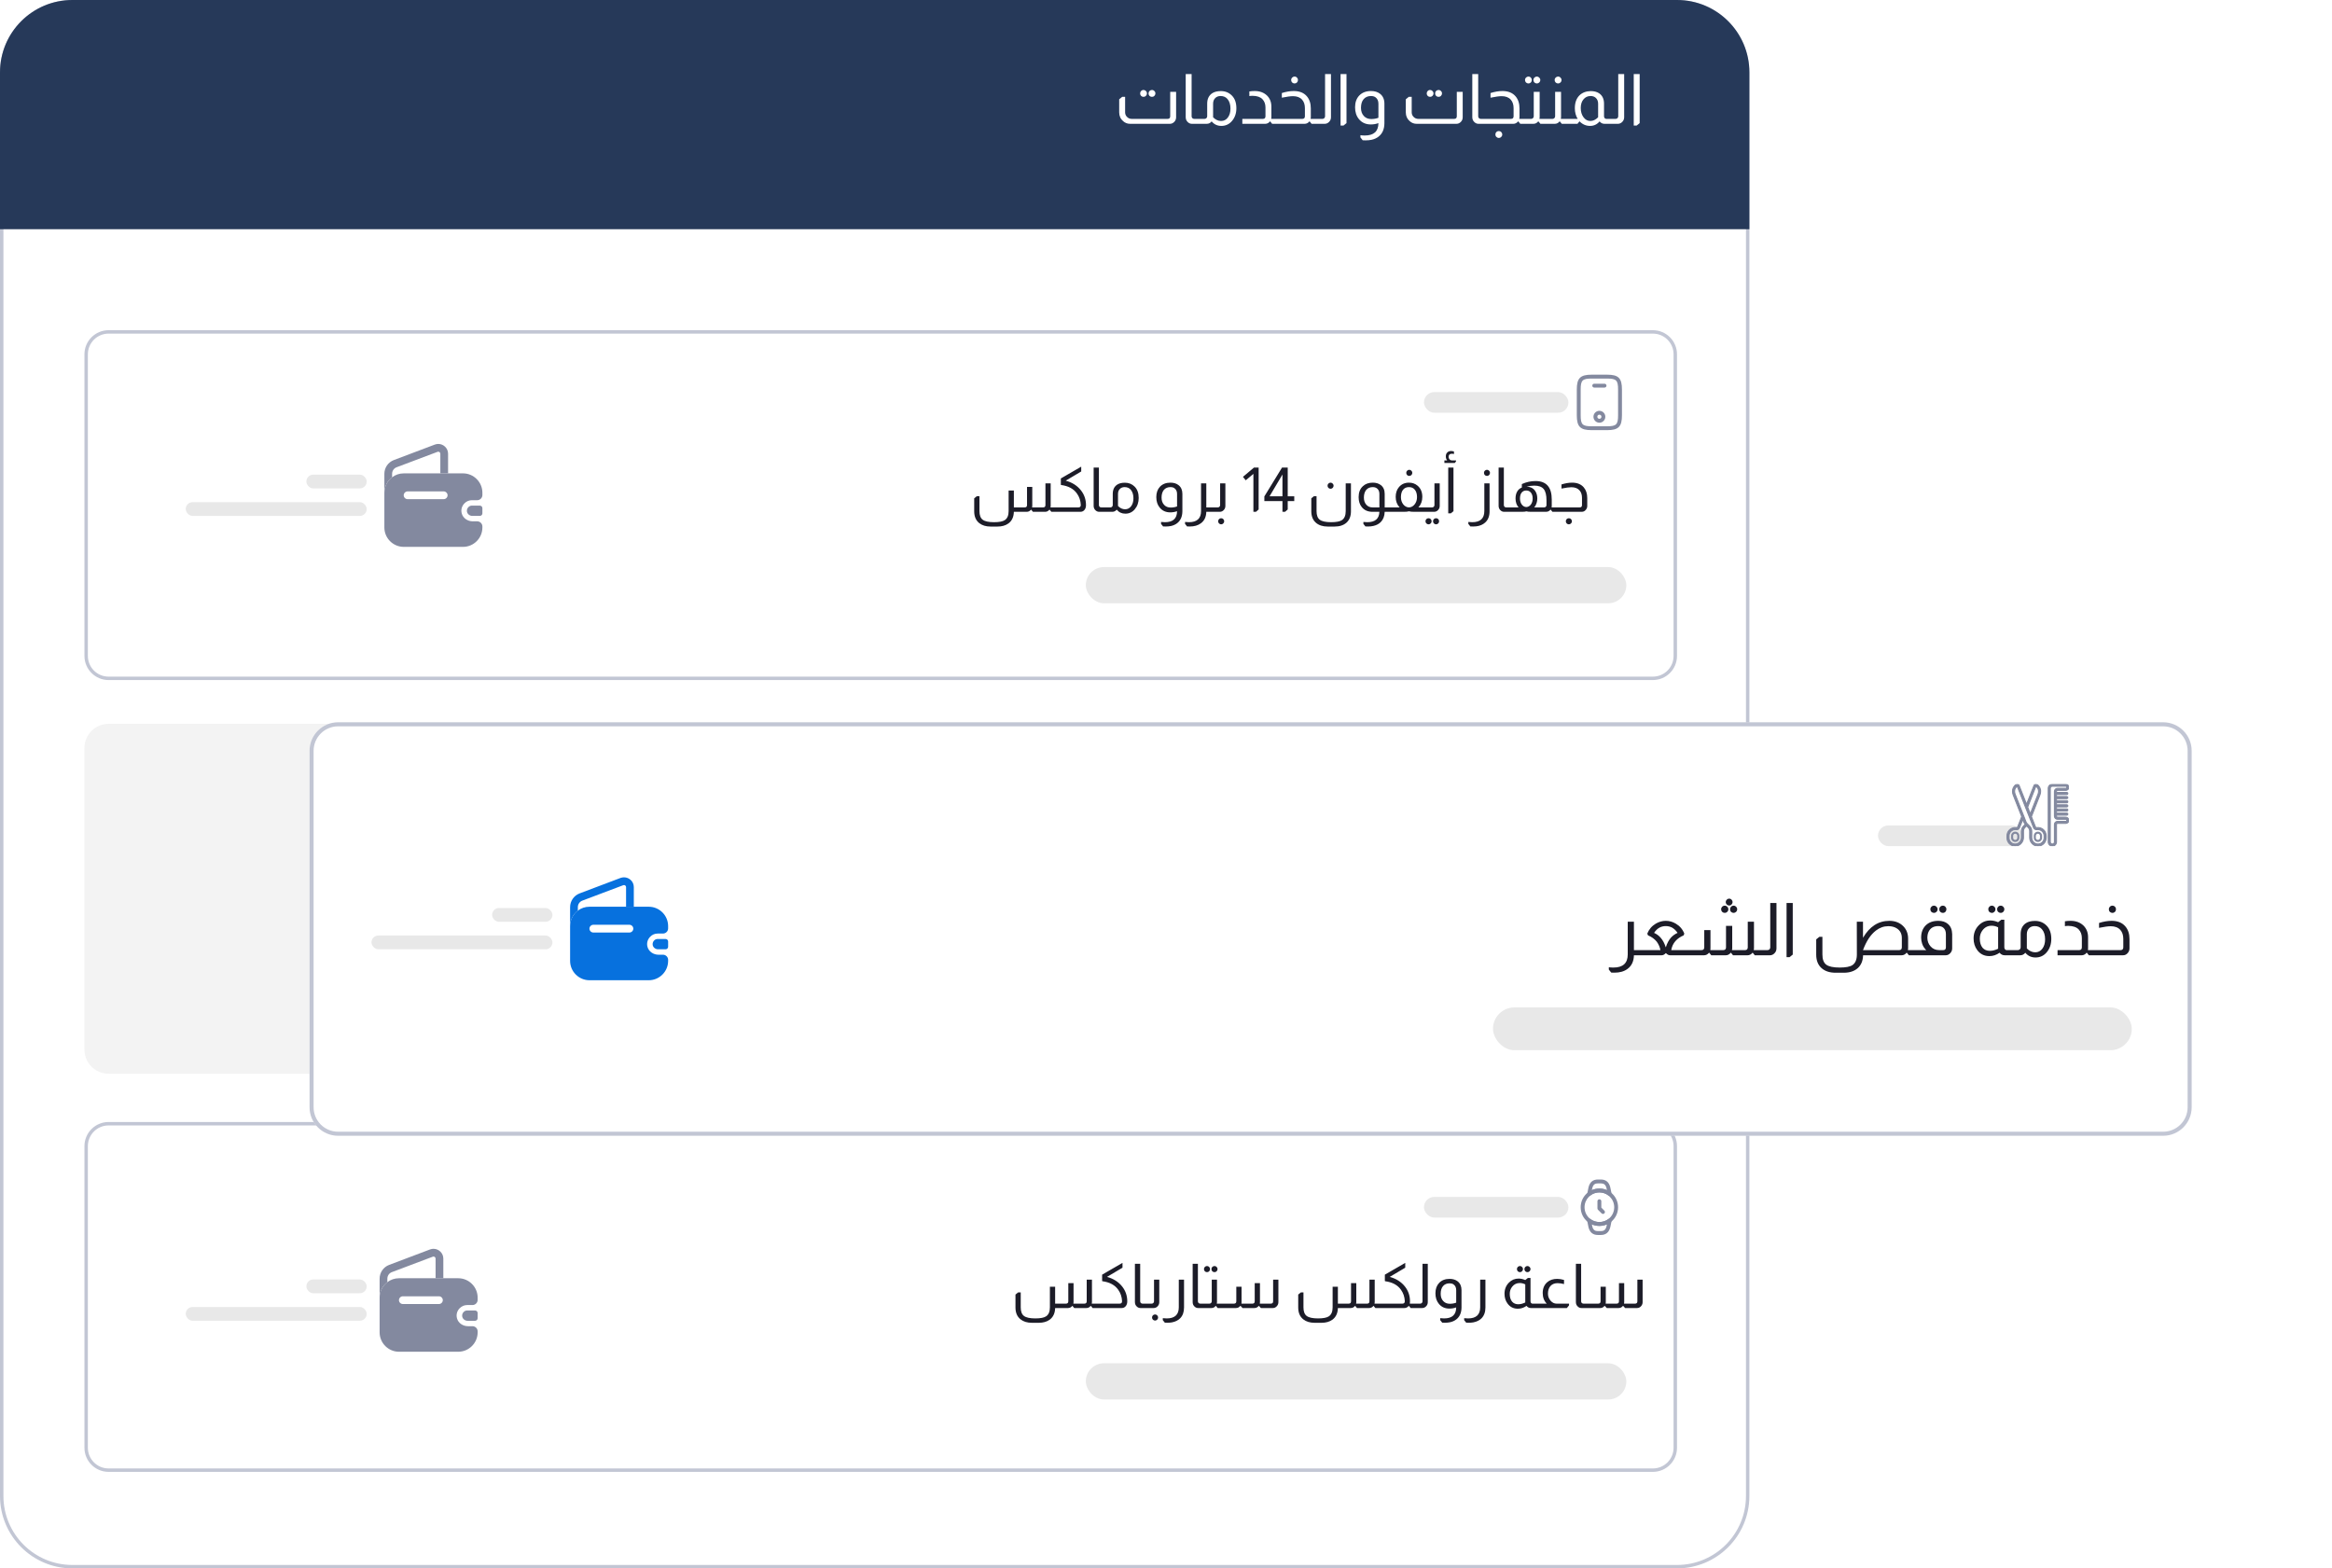 <svg width="113" height="76" viewBox="0 0 113 76" fill="none" xmlns="http://www.w3.org/2000/svg">
<path d="M0 3.508C0 1.57 1.57 0 3.508 0H81.261C83.199 0 84.769 1.57 84.769 3.508V72.492C84.769 74.43 83.199 76 81.261 76H3.508C1.57 76 0 74.43 0 72.492V3.508Z" fill="white"/>
<path d="M0.083 3.508C0.083 1.616 1.616 0.083 3.508 0.083H81.261C83.153 0.083 84.686 1.616 84.686 3.508V72.492C84.686 74.384 83.153 75.917 81.261 75.917H3.508C1.616 75.917 0.083 74.384 0.083 72.492V3.508Z" stroke="#99A1B7" stroke-opacity="0.6" stroke-width="0.166"/>
<path d="M0 3.508C0 1.57 1.57 0 3.508 0H81.261C83.199 0 84.769 1.57 84.769 3.508V11.108H0V3.508Z" fill="#263959"/>
<path d="M55.411 4.36C55.456 4.36 55.494 4.377 55.525 4.411C55.559 4.442 55.576 4.481 55.576 4.528C55.576 4.573 55.559 4.613 55.525 4.646C55.494 4.678 55.456 4.693 55.411 4.693C55.364 4.693 55.325 4.678 55.293 4.646C55.262 4.613 55.246 4.573 55.246 4.528C55.246 4.481 55.262 4.442 55.293 4.411C55.325 4.377 55.364 4.36 55.411 4.36ZM55.818 4.36C55.865 4.36 55.905 4.377 55.936 4.411C55.97 4.442 55.987 4.481 55.987 4.528C55.987 4.573 55.97 4.613 55.936 4.646C55.905 4.678 55.865 4.693 55.818 4.693C55.773 4.693 55.734 4.678 55.7 4.646C55.669 4.613 55.653 4.573 55.653 4.528C55.653 4.481 55.669 4.442 55.7 4.411C55.734 4.377 55.773 4.36 55.818 4.36ZM56.99 4.451V5.68C56.99 5.761 56.965 5.831 56.916 5.889C56.853 5.963 56.777 6 56.687 6H54.761C54.631 6 54.519 5.957 54.424 5.872C54.296 5.762 54.232 5.619 54.232 5.444V4.811L54.377 4.693H54.519V5.444C54.519 5.532 54.55 5.606 54.613 5.667C54.673 5.729 54.75 5.761 54.842 5.761H56.576C56.661 5.761 56.704 5.718 56.704 5.633V4.451H56.99ZM57.741 3.589V5.633C57.741 5.669 57.752 5.699 57.775 5.724C57.8 5.749 57.831 5.761 57.869 5.761H57.913V6H57.758C57.686 6 57.623 5.976 57.569 5.929C57.493 5.864 57.455 5.781 57.455 5.68V3.589H57.741ZM58.496 5.023C58.496 4.794 58.577 4.626 58.739 4.518C58.844 4.449 58.984 4.414 59.159 4.414C59.373 4.414 59.551 4.487 59.695 4.633C59.839 4.779 59.91 4.983 59.91 5.246C59.91 5.49 59.839 5.697 59.695 5.865C59.56 6.022 59.389 6.101 59.183 6.101C58.99 6.101 58.833 6.028 58.712 5.882C58.651 5.961 58.57 6 58.469 6H57.89V5.761H58.368C58.404 5.761 58.434 5.749 58.459 5.724C58.484 5.699 58.496 5.669 58.496 5.633V5.023ZM58.782 5.683C58.899 5.802 59.028 5.862 59.169 5.862C59.304 5.862 59.413 5.807 59.496 5.697C59.581 5.585 59.624 5.44 59.624 5.263C59.624 5.065 59.575 4.909 59.476 4.794C59.393 4.7 59.283 4.653 59.146 4.653C59.043 4.653 58.959 4.683 58.893 4.744C58.819 4.814 58.782 4.907 58.782 5.023V5.683ZM60.539 4.431C60.62 4.417 60.706 4.411 60.798 4.411C61.047 4.411 61.248 4.486 61.401 4.636C61.538 4.775 61.606 4.952 61.606 5.165V5.68C61.606 5.709 61.604 5.736 61.599 5.761H61.694V6H61.643L61.549 5.882H61.539C61.521 5.905 61.501 5.925 61.478 5.943C61.424 5.981 61.366 6 61.303 6H60.199V5.761H61.195C61.278 5.761 61.32 5.718 61.32 5.633V5.205C61.32 5.046 61.272 4.913 61.175 4.808C61.072 4.7 60.912 4.645 60.697 4.643C60.634 4.643 60.581 4.647 60.539 4.656V4.431ZM62.729 3.71C62.776 3.71 62.816 3.727 62.847 3.761C62.879 3.792 62.894 3.83 62.894 3.875C62.894 3.922 62.879 3.963 62.847 3.996C62.816 4.028 62.776 4.044 62.729 4.044C62.684 4.044 62.645 4.028 62.611 3.996C62.58 3.963 62.564 3.922 62.564 3.875C62.564 3.83 62.58 3.792 62.611 3.761C62.645 3.727 62.684 3.71 62.729 3.71ZM62.113 4.508C62.319 4.443 62.513 4.411 62.692 4.411C62.971 4.411 63.183 4.497 63.329 4.67C63.454 4.818 63.517 5.012 63.517 5.252V5.68C63.517 5.707 63.514 5.734 63.507 5.761H63.625V6H63.554L63.46 5.882H63.45C63.387 5.961 63.308 6 63.214 6H61.665V5.761H63.103C63.188 5.761 63.231 5.718 63.231 5.633V5.242C63.231 5.067 63.185 4.929 63.093 4.828C62.992 4.716 62.845 4.66 62.652 4.66C62.535 4.66 62.355 4.684 62.113 4.734V4.508ZM64.494 3.589V5.68C64.494 5.768 64.465 5.842 64.407 5.902C64.346 5.967 64.273 6 64.188 6H63.602V5.761H64.08C64.123 5.761 64.155 5.746 64.178 5.717C64.198 5.692 64.208 5.664 64.208 5.633V3.589H64.494ZM65.246 3.589V5.966L65.101 6.084H64.959V3.589H65.246ZM66.793 5.966C66.677 6.009 66.554 6.03 66.426 6.03C66.184 6.03 65.992 5.945 65.85 5.774C65.725 5.624 65.662 5.432 65.662 5.199C65.662 4.963 65.728 4.774 65.861 4.633C66.002 4.485 66.193 4.411 66.433 4.411C66.615 4.411 66.763 4.457 66.878 4.549C67.014 4.659 67.083 4.817 67.083 5.023V5.97C67.081 6.257 66.986 6.474 66.8 6.62C66.706 6.694 66.593 6.745 66.46 6.774C66.373 6.792 66.281 6.801 66.187 6.801C66.133 6.801 66.082 6.8 66.032 6.798L65.921 6.66V6.552C65.989 6.561 66.059 6.566 66.133 6.566C66.571 6.566 66.791 6.366 66.793 5.966ZM66.793 5.023C66.793 4.884 66.744 4.78 66.645 4.71C66.589 4.672 66.518 4.653 66.433 4.653C66.283 4.653 66.164 4.704 66.076 4.805C65.991 4.906 65.948 5.046 65.948 5.226C65.948 5.396 65.998 5.531 66.096 5.63C66.184 5.722 66.301 5.768 66.447 5.768C66.575 5.768 66.69 5.747 66.793 5.707V5.023ZM69.298 4.36C69.343 4.36 69.381 4.377 69.413 4.411C69.446 4.442 69.463 4.481 69.463 4.528C69.463 4.573 69.446 4.613 69.413 4.646C69.381 4.678 69.343 4.693 69.298 4.693C69.251 4.693 69.212 4.678 69.18 4.646C69.149 4.613 69.133 4.573 69.133 4.528C69.133 4.481 69.149 4.442 69.18 4.411C69.212 4.377 69.251 4.36 69.298 4.36ZM69.706 4.36C69.753 4.36 69.792 4.377 69.823 4.411C69.857 4.442 69.874 4.481 69.874 4.528C69.874 4.573 69.857 4.613 69.823 4.646C69.792 4.678 69.753 4.693 69.706 4.693C69.661 4.693 69.621 4.678 69.588 4.646C69.556 4.613 69.541 4.573 69.541 4.528C69.541 4.481 69.556 4.442 69.588 4.411C69.621 4.377 69.661 4.36 69.706 4.36ZM70.877 4.451V5.68C70.877 5.761 70.853 5.831 70.803 5.889C70.74 5.963 70.664 6 70.574 6H68.648C68.518 6 68.406 5.957 68.311 5.872C68.183 5.762 68.12 5.619 68.12 5.444V4.811L68.264 4.693H68.406V5.444C68.406 5.532 68.437 5.606 68.5 5.667C68.561 5.729 68.637 5.761 68.729 5.761H70.463C70.549 5.761 70.591 5.718 70.591 5.633V4.451H70.877ZM71.628 3.589V5.633C71.628 5.669 71.64 5.699 71.662 5.724C71.687 5.749 71.718 5.761 71.756 5.761H71.8V6H71.645C71.573 6 71.511 5.976 71.457 5.929C71.38 5.864 71.342 5.781 71.342 5.68V3.589H71.628ZM72.225 4.508C72.431 4.443 72.625 4.411 72.804 4.411C73.082 4.411 73.295 4.497 73.441 4.67C73.566 4.818 73.629 5.012 73.629 5.252V5.68C73.629 5.707 73.626 5.734 73.619 5.761H73.737V6H73.666L73.572 5.882H73.562C73.499 5.961 73.42 6 73.326 6H71.777V5.761H73.215C73.3 5.761 73.343 5.718 73.343 5.633V5.242C73.343 5.067 73.297 4.929 73.205 4.828C73.104 4.716 72.957 4.66 72.764 4.66C72.647 4.66 72.467 4.684 72.225 4.734V4.508ZM72.626 6.35C72.673 6.35 72.712 6.366 72.743 6.397C72.777 6.431 72.794 6.47 72.794 6.515C72.794 6.562 72.777 6.602 72.743 6.633C72.712 6.667 72.673 6.684 72.626 6.684C72.581 6.684 72.541 6.667 72.508 6.633C72.476 6.602 72.461 6.562 72.461 6.515C72.461 6.47 72.476 6.431 72.508 6.397C72.541 6.366 72.581 6.35 72.626 6.35ZM74.061 3.71C74.108 3.71 74.147 3.727 74.179 3.761C74.21 3.792 74.226 3.83 74.226 3.875C74.226 3.922 74.21 3.963 74.179 3.996C74.147 4.028 74.108 4.044 74.061 4.044C74.016 4.044 73.977 4.028 73.943 3.996C73.912 3.963 73.896 3.922 73.896 3.875C73.896 3.83 73.912 3.792 73.943 3.761C73.977 3.727 74.016 3.71 74.061 3.71ZM74.472 3.71C74.517 3.71 74.555 3.727 74.586 3.761C74.62 3.792 74.637 3.83 74.637 3.875C74.637 3.922 74.62 3.963 74.586 3.996C74.555 4.028 74.517 4.044 74.472 4.044C74.424 4.044 74.384 4.028 74.35 3.996C74.319 3.963 74.303 3.922 74.303 3.875C74.303 3.83 74.319 3.792 74.35 3.761C74.384 3.727 74.424 3.71 74.472 3.71ZM74.606 4.451V5.68C74.606 5.707 74.603 5.734 74.596 5.761H74.775V6H74.643L74.546 5.882H74.536C74.475 5.961 74.397 6 74.3 6H73.714V5.761H74.192C74.228 5.761 74.257 5.75 74.28 5.727C74.307 5.703 74.32 5.671 74.32 5.633V4.451H74.606ZM75.497 3.71C75.545 3.71 75.584 3.727 75.615 3.761C75.649 3.792 75.666 3.83 75.666 3.875C75.666 3.922 75.649 3.963 75.615 3.996C75.584 4.028 75.545 4.044 75.497 4.044C75.453 4.044 75.413 4.028 75.38 3.996C75.348 3.963 75.332 3.922 75.332 3.875C75.332 3.83 75.348 3.792 75.38 3.761C75.413 3.727 75.453 3.71 75.497 3.71ZM75.642 4.451V5.68C75.642 5.707 75.639 5.734 75.632 5.761H75.811V6H75.679L75.582 5.882H75.572C75.511 5.961 75.432 6 75.336 6H74.75V5.761H75.228C75.264 5.761 75.293 5.75 75.316 5.727C75.343 5.703 75.356 5.671 75.356 5.633V4.451H75.642ZM76.449 5.761C76.357 5.611 76.311 5.439 76.311 5.246C76.311 4.974 76.387 4.764 76.54 4.616C76.677 4.486 76.858 4.418 77.082 4.414C77.244 4.414 77.377 4.449 77.483 4.518C77.644 4.626 77.725 4.794 77.725 5.023V5.633C77.725 5.664 77.733 5.691 77.749 5.714C77.769 5.743 77.796 5.759 77.83 5.761H77.837V6H77.752C77.651 6 77.57 5.961 77.51 5.882C77.389 6.028 77.235 6.101 77.049 6.101C76.853 6.101 76.684 6.028 76.54 5.882H76.533L76.439 6H75.786V5.761H76.449ZM77.439 5.023C77.439 4.907 77.402 4.814 77.328 4.744C77.263 4.683 77.179 4.653 77.076 4.653C76.932 4.653 76.816 4.707 76.729 4.815C76.641 4.92 76.597 5.059 76.597 5.232C76.597 5.414 76.643 5.566 76.735 5.687C76.823 5.804 76.933 5.862 77.065 5.862C77.196 5.862 77.32 5.802 77.439 5.683V5.023ZM78.701 3.589V5.68C78.701 5.768 78.671 5.842 78.613 5.902C78.552 5.967 78.479 6 78.394 6H77.808V5.761H78.286C78.329 5.761 78.362 5.746 78.384 5.717C78.404 5.692 78.414 5.664 78.414 5.633V3.589H78.701ZM79.452 3.589V5.966L79.307 6.084H79.165V3.589H79.452Z" fill="white"/>
<path d="M4.092 17.169C4.092 16.523 4.615 16 5.261 16H80.092C80.737 16 81.261 16.523 81.261 17.169V31.785C81.261 32.43 80.737 32.954 80.092 32.954H5.261C4.615 32.954 4.092 32.43 4.092 31.785V17.169Z" fill="white"/>
<path d="M4.175 17.169C4.175 16.569 4.661 16.083 5.261 16.083H80.092C80.692 16.083 81.178 16.569 81.178 17.169V31.785C81.178 32.385 80.692 32.871 80.092 32.871H5.261C4.661 32.871 4.175 32.385 4.175 31.785V17.169Z" stroke="#99A1B7" stroke-opacity="0.6" stroke-width="0.166"/>
<path d="M21.712 21.988V22.938H21.337V21.988C21.337 21.92 21.277 21.887 21.238 21.887C21.225 21.887 21.212 21.89 21.2 21.895L19.218 22.642C19.085 22.692 19 22.817 19 22.96V23.128C18.773 23.297 18.625 23.57 18.625 23.878V22.96C18.625 22.663 18.808 22.398 19.085 22.293L21.07 21.543C21.125 21.523 21.183 21.512 21.238 21.512C21.488 21.512 21.712 21.715 21.712 21.988Z" fill="#83899F"/>
<path d="M23.375 24.625V24.875C23.375 24.942 23.323 24.997 23.253 25H22.888C22.755 25 22.635 24.902 22.625 24.773C22.618 24.695 22.648 24.622 22.698 24.573C22.743 24.525 22.805 24.5 22.873 24.5H23.25C23.323 24.503 23.375 24.558 23.375 24.625Z" fill="#83899F"/>
<path d="M22.87 24.238H23.125C23.262 24.238 23.375 24.125 23.375 23.988V23.878C23.375 23.36 22.953 22.938 22.435 22.938H19.565C19.352 22.938 19.157 23.008 19 23.128C18.773 23.297 18.625 23.57 18.625 23.878V25.56C18.625 26.078 19.047 26.5 19.565 26.5H22.435C22.953 26.5 23.375 26.078 23.375 25.56V25.512C23.375 25.375 23.262 25.262 23.125 25.262H22.907C22.668 25.262 22.438 25.115 22.375 24.883C22.323 24.692 22.385 24.51 22.51 24.387C22.602 24.293 22.73 24.238 22.87 24.238ZM21.5 24.188H19.75C19.648 24.188 19.562 24.102 19.562 24C19.562 23.898 19.648 23.812 19.75 23.812H21.5C21.602 23.812 21.688 23.898 21.688 24C21.688 24.102 21.602 24.188 21.5 24.188Z" fill="#83899F"/>
<rect x="14.846" y="23" width="2.923" height="0.667" rx="0.333" fill="#E8E8E8"/>
<rect x="9" y="24.333" width="8.769" height="0.667" rx="0.333" fill="#E8E8E8"/>
<rect x="52.615" y="27.479" width="26.191" height="1.754" rx="0.877" fill="#E8E8E8"/>
<rect x="69" y="19" width="7" height="1" rx="0.5" fill="#E8E8E8"/>
<path d="M50.912 23.424V24.516C50.912 24.542 50.909 24.566 50.903 24.588H51.062V24.801H50.945L50.858 24.696H50.852C50.796 24.766 50.727 24.801 50.643 24.801H50.053L49.966 24.696H49.96C49.904 24.766 49.835 24.801 49.751 24.801H49.128C49.122 25.052 49.033 25.241 48.862 25.366C48.724 25.466 48.548 25.516 48.335 25.516H48.003C47.777 25.516 47.595 25.461 47.455 25.352C47.289 25.222 47.206 25.029 47.206 24.774V24.148L47.335 24.044H47.461V24.768C47.461 24.967 47.513 25.106 47.617 25.184C47.722 25.264 47.906 25.304 48.167 25.304C48.417 25.304 48.591 25.27 48.691 25.202C48.813 25.12 48.874 24.975 48.874 24.768V23.768H49.128V24.588H49.652C49.728 24.588 49.766 24.55 49.766 24.474V23.595H50.02V24.516C50.02 24.542 50.017 24.566 50.011 24.588H50.544C50.62 24.588 50.658 24.55 50.658 24.474V23.424H50.912ZM52.392 22.613V22.846L51.641 23.292C51.952 23.376 52.198 23.532 52.377 23.759C52.541 23.967 52.623 24.206 52.623 24.477C52.623 24.573 52.598 24.651 52.548 24.711C52.498 24.771 52.433 24.801 52.353 24.801H51.039V24.588H52.255C52.333 24.588 52.371 24.548 52.371 24.468C52.361 24.261 52.301 24.078 52.189 23.921C52.029 23.689 51.774 23.55 51.422 23.502C51.411 23.502 51.405 23.495 51.405 23.481V23.184L52.392 22.613ZM53.249 22.658V24.474C53.249 24.506 53.259 24.533 53.279 24.555C53.3 24.577 53.328 24.588 53.362 24.588H53.401V24.801H53.264C53.2 24.801 53.144 24.78 53.096 24.738C53.028 24.68 52.994 24.606 52.994 24.516V22.658H53.249ZM53.92 23.933C53.92 23.729 53.991 23.579 54.135 23.484C54.229 23.422 54.354 23.391 54.509 23.391C54.699 23.391 54.858 23.456 54.985 23.585C55.113 23.715 55.177 23.897 55.177 24.13C55.177 24.348 55.113 24.531 54.985 24.681C54.865 24.821 54.714 24.891 54.53 24.891C54.359 24.891 54.219 24.826 54.111 24.696C54.057 24.766 53.985 24.801 53.896 24.801H53.381V24.588H53.806C53.838 24.588 53.865 24.577 53.887 24.555C53.909 24.533 53.92 24.506 53.92 24.474V23.933ZM54.174 24.519C54.278 24.625 54.392 24.678 54.518 24.678C54.638 24.678 54.735 24.629 54.809 24.531C54.884 24.432 54.922 24.303 54.922 24.145C54.922 23.97 54.878 23.831 54.791 23.729C54.717 23.645 54.619 23.604 54.497 23.604C54.406 23.604 54.331 23.63 54.273 23.684C54.207 23.746 54.174 23.829 54.174 23.933V24.519ZM57.036 24.771C56.932 24.809 56.824 24.828 56.71 24.828C56.494 24.828 56.324 24.752 56.198 24.6C56.086 24.466 56.03 24.296 56.03 24.088C56.03 23.879 56.089 23.711 56.207 23.585C56.333 23.454 56.502 23.388 56.716 23.388C56.877 23.388 57.009 23.429 57.111 23.511C57.233 23.608 57.294 23.749 57.294 23.933V24.774C57.291 25.029 57.208 25.222 57.042 25.352C56.958 25.417 56.857 25.463 56.74 25.489C56.662 25.505 56.581 25.513 56.497 25.513C56.449 25.513 56.404 25.512 56.36 25.51L56.261 25.387V25.292C56.321 25.3 56.383 25.304 56.449 25.304C56.839 25.304 57.034 25.126 57.036 24.771ZM57.036 23.933C57.036 23.809 56.992 23.716 56.904 23.654C56.855 23.62 56.792 23.604 56.716 23.604C56.582 23.604 56.476 23.648 56.398 23.738C56.323 23.828 56.285 23.953 56.285 24.112C56.285 24.264 56.329 24.384 56.416 24.471C56.494 24.553 56.598 24.594 56.728 24.594C56.842 24.594 56.944 24.576 57.036 24.54V23.933ZM58.453 23.424V24.588H58.605V24.801H58.453C58.447 25.05 58.358 25.237 58.186 25.36C58.048 25.462 57.87 25.513 57.65 25.513C57.616 25.513 57.574 25.512 57.522 25.51L57.423 25.387V25.292C57.481 25.3 57.544 25.304 57.611 25.304C58.002 25.304 58.198 25.124 58.198 24.765V23.424H58.453ZM59.377 23.424V24.516C59.377 24.59 59.353 24.654 59.305 24.708C59.251 24.77 59.184 24.801 59.105 24.801H58.584V24.588H59.009C59.043 24.588 59.071 24.576 59.093 24.552C59.113 24.532 59.123 24.506 59.123 24.474V23.424H59.377ZM59.173 25.112C59.213 25.112 59.247 25.126 59.275 25.154C59.305 25.184 59.32 25.219 59.32 25.259C59.32 25.301 59.305 25.336 59.275 25.363C59.247 25.393 59.213 25.408 59.173 25.408C59.134 25.408 59.099 25.393 59.069 25.363C59.041 25.336 59.027 25.301 59.027 25.259C59.027 25.219 59.041 25.184 59.069 25.154C59.099 25.126 59.134 25.112 59.173 25.112ZM60.989 22.658V24.687L60.861 24.801H60.735V22.963L60.364 23.274L60.229 23.107L60.762 22.658H60.989ZM62.398 22.658V24.049H62.715V24.28H62.398V24.687L62.269 24.801H62.143V24.28H61.266V24.055L62.122 22.658H62.398ZM62.143 22.993L61.518 24.049H62.143V22.993ZM64.475 23.388C64.514 23.388 64.548 23.403 64.576 23.433C64.606 23.461 64.621 23.495 64.621 23.535C64.621 23.576 64.606 23.613 64.576 23.642C64.548 23.67 64.514 23.684 64.475 23.684C64.435 23.684 64.4 23.67 64.37 23.642C64.342 23.613 64.328 23.576 64.328 23.535C64.328 23.495 64.342 23.461 64.37 23.433C64.4 23.403 64.435 23.388 64.475 23.388ZM65.462 23.424V24.774C65.462 25.013 65.389 25.198 65.244 25.328C65.102 25.453 64.911 25.516 64.669 25.516H64.337C64.099 25.516 63.91 25.455 63.768 25.334C63.617 25.204 63.541 25.017 63.541 24.774V24.148L63.669 24.044H63.795V24.768C63.795 24.967 63.847 25.106 63.951 25.184C64.056 25.264 64.24 25.304 64.501 25.304C64.751 25.304 64.927 25.27 65.028 25.202C65.148 25.12 65.208 24.975 65.208 24.768V23.424H65.462ZM66.511 24.801C66.283 24.801 66.109 24.725 65.987 24.573C65.885 24.448 65.834 24.286 65.834 24.088C65.834 23.863 65.902 23.687 66.038 23.562C66.16 23.446 66.32 23.388 66.52 23.388C66.675 23.388 66.805 23.427 66.909 23.505C67.035 23.602 67.097 23.745 67.097 23.933V24.588H67.193V24.801H67.097C67.09 25.01 67.027 25.175 66.909 25.295C66.819 25.387 66.702 25.449 66.559 25.483C66.477 25.503 66.391 25.513 66.301 25.513C66.253 25.513 66.207 25.512 66.164 25.51L66.065 25.387V25.292C66.125 25.3 66.188 25.304 66.253 25.304C66.635 25.304 66.83 25.136 66.84 24.801H66.511ZM66.84 23.933C66.84 23.831 66.81 23.75 66.75 23.69C66.692 23.632 66.616 23.604 66.52 23.604C66.386 23.604 66.28 23.648 66.203 23.738C66.127 23.828 66.089 23.953 66.089 24.112C66.089 24.254 66.128 24.369 66.206 24.457C66.283 24.544 66.384 24.588 66.508 24.588H66.84V23.933ZM68.288 22.765C68.328 22.765 68.362 22.78 68.39 22.81C68.42 22.838 68.435 22.872 68.435 22.912C68.435 22.954 68.42 22.99 68.39 23.02C68.362 23.048 68.328 23.062 68.288 23.062C68.246 23.062 68.212 23.048 68.184 23.02C68.156 22.99 68.142 22.954 68.142 22.912C68.142 22.872 68.156 22.838 68.184 22.81C68.212 22.78 68.246 22.765 68.288 22.765ZM67.819 24.588C67.693 24.451 67.63 24.281 67.63 24.079C67.63 23.886 67.683 23.727 67.788 23.604C67.91 23.46 68.072 23.388 68.273 23.388C68.435 23.388 68.573 23.436 68.686 23.532C68.842 23.661 68.92 23.844 68.92 24.079C68.92 24.279 68.857 24.449 68.731 24.588H68.992V24.801H68.561H68.528C68.41 24.801 68.327 24.793 68.279 24.777H68.267C68.22 24.793 68.137 24.801 68.019 24.801H67.983H67.169V24.588H67.819ZM68.273 23.604C68.152 23.604 68.056 23.646 67.986 23.732C67.918 23.818 67.884 23.937 67.884 24.088C67.884 24.226 67.921 24.343 67.995 24.439C68.071 24.534 68.164 24.584 68.273 24.588C68.383 24.584 68.475 24.534 68.549 24.439C68.625 24.343 68.663 24.226 68.663 24.088C68.663 23.937 68.628 23.818 68.558 23.732C68.49 23.646 68.395 23.604 68.273 23.604ZM69.763 23.424V24.516C69.763 24.59 69.739 24.654 69.691 24.708C69.637 24.77 69.57 24.801 69.49 24.801H68.97V24.588H69.395C69.428 24.588 69.457 24.576 69.478 24.552C69.498 24.532 69.508 24.506 69.508 24.474V23.424H69.763ZM69.224 25.112C69.264 25.112 69.298 25.126 69.326 25.154C69.356 25.184 69.371 25.219 69.371 25.259C69.371 25.301 69.356 25.336 69.326 25.363C69.298 25.393 69.264 25.408 69.224 25.408C69.182 25.408 69.146 25.393 69.116 25.363C69.088 25.336 69.074 25.301 69.074 25.259C69.074 25.219 69.088 25.184 69.116 25.154C69.146 25.126 69.182 25.112 69.224 25.112ZM69.586 25.112C69.628 25.112 69.663 25.126 69.691 25.154C69.719 25.184 69.733 25.219 69.733 25.259C69.733 25.301 69.719 25.336 69.691 25.363C69.663 25.393 69.628 25.408 69.586 25.408C69.546 25.408 69.511 25.393 69.481 25.363C69.454 25.336 69.439 25.301 69.439 25.259C69.439 25.219 69.454 25.184 69.481 25.154C69.511 25.126 69.546 25.112 69.586 25.112ZM70.122 22.31C70.08 22.256 70.059 22.191 70.059 22.113C70.059 22.035 70.082 21.973 70.128 21.927C70.174 21.879 70.235 21.855 70.311 21.855C70.359 21.855 70.407 21.863 70.454 21.879V22.002C70.418 21.992 70.384 21.987 70.35 21.987C70.246 21.987 70.194 22.04 70.194 22.146C70.194 22.184 70.207 22.219 70.233 22.25C70.265 22.291 70.308 22.31 70.362 22.31H70.553V22.361L70.493 22.433H69.99V22.31H70.122ZM70.43 22.658V24.771L70.302 24.876H70.176V22.658H70.43ZM72.054 22.765C72.094 22.765 72.127 22.78 72.155 22.81C72.185 22.838 72.2 22.872 72.2 22.912C72.2 22.954 72.185 22.99 72.155 23.02C72.127 23.048 72.094 23.062 72.054 23.062C72.014 23.062 71.979 23.048 71.949 23.02C71.921 22.99 71.907 22.954 71.907 22.912C71.907 22.872 71.921 22.838 71.949 22.81C71.979 22.78 72.014 22.765 72.054 22.765ZM72.179 23.424V24.774C72.179 25.013 72.106 25.197 71.961 25.325C71.853 25.422 71.712 25.482 71.539 25.504C71.491 25.51 71.44 25.513 71.386 25.513C71.338 25.513 71.292 25.512 71.248 25.51L71.15 25.387V25.292C71.207 25.3 71.27 25.304 71.338 25.304C71.729 25.304 71.925 25.124 71.925 24.765V23.424H72.179ZM72.871 22.658V24.474C72.871 24.506 72.881 24.533 72.901 24.555C72.923 24.577 72.951 24.588 72.985 24.588H73.024V24.801H72.886C72.822 24.801 72.766 24.78 72.719 24.738C72.651 24.68 72.617 24.606 72.617 24.516V22.658H72.871ZM73.743 23.457C73.956 23.359 74.178 23.31 74.407 23.31C74.93 23.31 75.192 23.608 75.192 24.205V24.519C75.192 24.543 75.189 24.566 75.186 24.588H75.29V24.801H75.224L75.141 24.696H75.132C75.116 24.716 75.098 24.734 75.078 24.75C75.03 24.784 74.979 24.801 74.925 24.801H74.204C74.09 24.801 74.012 24.794 73.97 24.78H73.958C73.918 24.794 73.84 24.801 73.722 24.801H73.003V24.588H73.584C73.538 24.536 73.502 24.474 73.476 24.4C73.45 24.324 73.437 24.243 73.437 24.157C73.437 24.008 73.47 23.885 73.536 23.789C73.586 23.715 73.655 23.66 73.743 23.624V23.457ZM74.937 24.247C74.937 23.99 74.892 23.807 74.802 23.699C74.709 23.587 74.557 23.532 74.347 23.532C74.216 23.532 74.09 23.55 73.97 23.585C74.162 23.587 74.302 23.657 74.392 23.795C74.458 23.891 74.491 24.012 74.491 24.157C74.491 24.233 74.48 24.306 74.458 24.376C74.432 24.46 74.393 24.53 74.341 24.588H74.826C74.862 24.588 74.891 24.574 74.913 24.546C74.929 24.526 74.937 24.503 74.937 24.474V24.247ZM74.267 24.154C74.267 24.037 74.239 23.943 74.183 23.873C74.129 23.803 74.054 23.768 73.958 23.768C73.862 23.768 73.788 23.802 73.734 23.87C73.68 23.938 73.653 24.032 73.653 24.154C73.653 24.272 73.682 24.37 73.74 24.448C73.798 24.525 73.871 24.566 73.958 24.57C74.048 24.566 74.122 24.525 74.18 24.448C74.238 24.37 74.267 24.272 74.267 24.154ZM75.664 23.475C75.848 23.417 76.019 23.388 76.179 23.388C76.426 23.388 76.615 23.465 76.745 23.619C76.856 23.75 76.912 23.923 76.912 24.136V24.516C76.912 24.584 76.891 24.644 76.849 24.696C76.797 24.766 76.729 24.801 76.643 24.801H75.266V24.588H76.544C76.62 24.588 76.658 24.55 76.658 24.474V24.127C76.658 23.972 76.617 23.849 76.535 23.759C76.445 23.659 76.314 23.61 76.143 23.61C76.039 23.61 75.879 23.631 75.664 23.675V23.475ZM76.02 25.112C76.062 25.112 76.097 25.126 76.125 25.154C76.155 25.184 76.17 25.219 76.17 25.259C76.17 25.301 76.155 25.336 76.125 25.363C76.097 25.393 76.062 25.408 76.02 25.408C75.98 25.408 75.945 25.393 75.915 25.363C75.888 25.336 75.874 25.301 75.874 25.259C75.874 25.219 75.888 25.184 75.915 25.154C75.945 25.126 75.98 25.112 76.02 25.112Z" fill="#1C1C28"/>
<path d="M4.092 36.245C4.092 35.6 4.615 35.076 5.261 35.076H80.092C80.737 35.076 81.261 35.6 81.261 36.245V50.861C81.261 51.507 80.737 52.03 80.092 52.03H5.261C4.615 52.03 4.092 51.507 4.092 50.861V36.245Z" fill="#F3F3F3"/>
<path d="M4.092 55.538C4.092 54.893 4.615 54.369 5.261 54.369H80.092C80.737 54.369 81.261 54.893 81.261 55.538V70.154C81.261 70.799 80.737 71.323 80.092 71.323H5.261C4.615 71.323 4.092 70.799 4.092 70.154V55.538Z" fill="white"/>
<path d="M4.175 55.538C4.175 54.938 4.661 54.452 5.261 54.452H80.092C80.692 54.452 81.178 54.938 81.178 55.538V70.154C81.178 70.754 80.692 71.24 80.092 71.24H5.261C4.661 71.24 4.175 70.754 4.175 70.154V55.538Z" stroke="#99A1B7" stroke-opacity="0.6" stroke-width="0.166"/>
<path d="M21.482 60.989V61.94H21.107V60.989C21.107 60.922 21.047 60.889 21.007 60.889C20.994 60.889 20.982 60.892 20.97 60.897L18.987 61.645C18.855 61.694 18.77 61.819 18.77 61.962V62.13C18.542 62.3 18.395 62.572 18.395 62.88V61.962C18.395 61.664 18.577 61.4 18.855 61.294L20.84 60.544C20.895 60.525 20.952 60.514 21.007 60.514C21.257 60.514 21.482 60.717 21.482 60.989Z" fill="#83899F"/>
<path d="M23.145 63.627V63.877C23.145 63.944 23.092 63.999 23.022 64.002H22.657C22.525 64.002 22.405 63.904 22.395 63.775C22.387 63.697 22.417 63.624 22.467 63.575C22.512 63.527 22.575 63.502 22.642 63.502H23.02C23.092 63.505 23.145 63.559 23.145 63.627Z" fill="#83899F"/>
<path d="M22.64 63.239H22.895C23.032 63.239 23.145 63.127 23.145 62.989V62.88C23.145 62.362 22.722 61.94 22.204 61.94H19.334C19.122 61.94 18.927 62.01 18.77 62.13C18.542 62.3 18.395 62.572 18.395 62.88V64.562C18.395 65.079 18.817 65.502 19.334 65.502H22.204C22.722 65.502 23.145 65.079 23.145 64.562V64.514C23.145 64.377 23.032 64.264 22.895 64.264H22.677C22.437 64.264 22.207 64.117 22.145 63.885C22.092 63.694 22.154 63.512 22.279 63.389C22.372 63.294 22.5 63.239 22.64 63.239ZM21.27 63.19H19.52C19.417 63.19 19.332 63.105 19.332 63.002C19.332 62.9 19.417 62.815 19.52 62.815H21.27C21.372 62.815 21.457 62.9 21.457 63.002C21.457 63.105 21.372 63.19 21.27 63.19Z" fill="#83899F"/>
<rect x="14.846" y="62" width="2.923" height="0.667" rx="0.333" fill="#E8E8E8"/>
<rect x="9" y="63.333" width="8.769" height="0.667" rx="0.333" fill="#E8E8E8"/>
<rect x="52.615" y="66.061" width="26.191" height="1.754" rx="0.877" fill="#E8E8E8"/>
<path d="M52.912 62.007V63.099C52.912 63.125 52.909 63.149 52.903 63.171H53.062V63.384H52.945L52.858 63.279H52.852C52.796 63.349 52.727 63.384 52.643 63.384H52.053L51.966 63.279H51.96C51.904 63.349 51.835 63.384 51.751 63.384H51.128C51.122 63.635 51.033 63.824 50.862 63.95C50.724 64.049 50.548 64.099 50.335 64.099H50.003C49.777 64.099 49.595 64.044 49.455 63.934C49.289 63.805 49.206 63.612 49.206 63.357V62.731L49.335 62.627H49.461V63.351C49.461 63.55 49.513 63.689 49.617 63.767C49.722 63.847 49.906 63.887 50.167 63.887C50.417 63.887 50.591 63.853 50.691 63.785C50.813 63.703 50.874 63.558 50.874 63.351V62.351H51.128V63.171H51.652C51.728 63.171 51.766 63.133 51.766 63.057V62.178H52.02V63.099C52.02 63.125 52.017 63.149 52.011 63.171H52.544C52.62 63.171 52.658 63.133 52.658 63.057V62.007H52.912ZM54.392 61.196V61.429L53.641 61.875C53.952 61.959 54.198 62.115 54.377 62.342C54.541 62.55 54.623 62.789 54.623 63.06C54.623 63.156 54.598 63.234 54.548 63.294C54.498 63.354 54.433 63.384 54.353 63.384H53.039V63.171H54.255C54.333 63.171 54.371 63.131 54.371 63.051C54.361 62.844 54.301 62.661 54.189 62.504C54.029 62.272 53.774 62.133 53.422 62.085C53.411 62.085 53.405 62.078 53.405 62.064V61.767L54.392 61.196ZM55.249 61.241V63.057C55.249 63.09 55.259 63.116 55.279 63.138C55.3 63.16 55.328 63.171 55.362 63.171H55.401V63.384H55.264C55.2 63.384 55.144 63.363 55.096 63.321C55.028 63.263 54.994 63.189 54.994 63.099V61.241H55.249ZM56.174 62.007V63.099C56.174 63.173 56.15 63.237 56.102 63.291C56.048 63.353 55.981 63.384 55.902 63.384H55.381V63.171H55.806C55.84 63.171 55.868 63.159 55.89 63.135C55.91 63.115 55.92 63.09 55.92 63.057V62.007H56.174ZM55.971 63.695C56.01 63.695 56.044 63.709 56.072 63.737C56.102 63.767 56.117 63.802 56.117 63.842C56.117 63.884 56.102 63.919 56.072 63.947C56.044 63.976 56.01 63.991 55.971 63.991C55.931 63.991 55.896 63.976 55.866 63.947C55.838 63.919 55.824 63.884 55.824 63.842C55.824 63.802 55.838 63.767 55.866 63.737C55.896 63.709 55.931 63.695 55.971 63.695ZM57.374 62.007V63.357C57.374 63.578 57.312 63.753 57.186 63.881C57.088 63.98 56.956 64.046 56.791 64.078C56.727 64.09 56.657 64.096 56.581 64.096C56.533 64.096 56.487 64.095 56.444 64.093L56.345 63.971V63.875C56.403 63.883 56.466 63.887 56.533 63.887C56.925 63.887 57.12 63.707 57.12 63.348V62.007H57.374ZM58.046 61.241V63.057C58.046 63.09 58.056 63.116 58.076 63.138C58.098 63.16 58.126 63.171 58.16 63.171H58.199V63.384H58.061C57.997 63.384 57.941 63.363 57.893 63.321C57.825 63.263 57.792 63.189 57.792 63.099V61.241H58.046ZM58.486 61.348C58.528 61.348 58.563 61.363 58.591 61.393C58.619 61.421 58.633 61.455 58.633 61.495C58.633 61.537 58.619 61.573 58.591 61.603C58.563 61.631 58.528 61.645 58.486 61.645C58.447 61.645 58.412 61.631 58.382 61.603C58.354 61.573 58.34 61.537 58.34 61.495C58.34 61.455 58.354 61.421 58.382 61.393C58.412 61.363 58.447 61.348 58.486 61.348ZM58.852 61.348C58.892 61.348 58.925 61.363 58.953 61.393C58.983 61.421 58.998 61.455 58.998 61.495C58.998 61.537 58.983 61.573 58.953 61.603C58.925 61.631 58.892 61.645 58.852 61.645C58.81 61.645 58.774 61.631 58.744 61.603C58.716 61.573 58.702 61.537 58.702 61.495C58.702 61.455 58.716 61.421 58.744 61.393C58.774 61.363 58.81 61.348 58.852 61.348ZM58.971 62.007V63.099C58.971 63.123 58.968 63.147 58.962 63.171H59.121V63.384H59.004L58.917 63.279H58.908C58.855 63.349 58.785 63.384 58.699 63.384H58.178V63.171H58.603C58.635 63.171 58.661 63.161 58.681 63.141C58.705 63.119 58.717 63.092 58.717 63.057V62.007H58.971ZM61.946 62.007V63.099C61.946 63.177 61.919 63.244 61.865 63.3C61.813 63.356 61.75 63.384 61.676 63.384H61.098L61.003 63.279H60.994C60.938 63.349 60.868 63.384 60.784 63.384H60.209L60.111 63.279H60.102C60.046 63.349 59.976 63.384 59.892 63.384H59.099V63.171H59.793C59.869 63.171 59.907 63.133 59.907 63.057V62.351H60.161V63.099C60.161 63.125 60.16 63.149 60.156 63.171H60.685C60.761 63.171 60.799 63.133 60.799 63.057V62.178H61.053V63.099C61.053 63.125 61.05 63.149 61.045 63.171H61.577C61.653 63.171 61.691 63.133 61.691 63.057V62.007H61.946ZM66.613 62.007V63.099C66.613 63.125 66.61 63.149 66.604 63.171H66.762V63.384H66.645L66.559 63.279H66.553C66.497 63.349 66.427 63.384 66.343 63.384H65.754L65.667 63.279H65.661C65.605 63.349 65.535 63.384 65.451 63.384H64.829C64.823 63.635 64.734 63.824 64.562 63.95C64.425 64.049 64.249 64.099 64.035 64.099H63.703C63.478 64.099 63.295 64.044 63.155 63.934C62.99 63.805 62.907 63.612 62.907 63.357V62.731L63.036 62.627H63.161V63.351C63.161 63.55 63.213 63.689 63.317 63.767C63.423 63.847 63.606 63.887 63.868 63.887C64.117 63.887 64.292 63.853 64.392 63.785C64.513 63.703 64.574 63.558 64.574 63.351V62.351H64.829V63.171H65.353C65.428 63.171 65.466 63.133 65.466 63.057V62.178H65.721V63.099C65.721 63.125 65.718 63.149 65.712 63.171H66.244C66.32 63.171 66.358 63.133 66.358 63.057V62.007H66.613ZM68.093 61.196V61.429L67.341 61.875C67.653 61.959 67.898 62.115 68.078 62.342C68.242 62.55 68.323 62.789 68.323 63.06C68.323 63.106 68.32 63.143 68.314 63.171H68.416V63.384H68.356L68.269 63.279H68.263C68.204 63.349 68.134 63.384 68.054 63.384H66.74V63.171H67.955C68.033 63.171 68.072 63.131 68.072 63.051C68.062 62.844 68.001 62.661 67.889 62.504C67.73 62.272 67.474 62.133 67.123 62.085C67.111 62.085 67.105 62.078 67.105 62.064V61.767L68.093 61.196ZM69.185 61.241V63.099C69.185 63.177 69.159 63.243 69.107 63.297C69.053 63.355 68.988 63.384 68.912 63.384H68.391V63.171H68.817C68.854 63.171 68.883 63.158 68.903 63.132C68.921 63.11 68.93 63.086 68.93 63.057V61.241H69.185ZM70.562 63.354C70.458 63.392 70.349 63.411 70.236 63.411C70.02 63.411 69.849 63.335 69.724 63.183C69.612 63.05 69.556 62.879 69.556 62.671C69.556 62.462 69.615 62.294 69.733 62.169C69.858 62.037 70.028 61.971 70.242 61.971C70.403 61.971 70.535 62.012 70.637 62.094C70.758 62.191 70.819 62.332 70.819 62.516V63.357C70.817 63.612 70.733 63.805 70.568 63.934C70.484 64 70.383 64.046 70.265 64.072C70.188 64.088 70.107 64.096 70.023 64.096C69.975 64.096 69.929 64.095 69.885 64.093L69.787 63.971V63.875C69.846 63.883 69.909 63.887 69.975 63.887C70.364 63.887 70.56 63.709 70.562 63.354ZM70.562 62.516C70.562 62.392 70.518 62.299 70.43 62.237C70.38 62.203 70.317 62.187 70.242 62.187C70.108 62.187 70.002 62.231 69.924 62.321C69.848 62.411 69.81 62.536 69.81 62.695C69.81 62.847 69.854 62.967 69.942 63.054C70.02 63.136 70.124 63.177 70.253 63.177C70.367 63.177 70.47 63.159 70.562 63.123V62.516ZM71.978 62.007V63.357C71.978 63.578 71.915 63.753 71.79 63.881C71.692 63.98 71.56 64.046 71.394 64.078C71.331 64.09 71.261 64.096 71.185 64.096C71.137 64.096 71.091 64.095 71.047 64.093L70.948 63.971V63.875C71.006 63.883 71.069 63.887 71.137 63.887C71.528 63.887 71.724 63.707 71.724 63.348V62.007H71.978ZM73.651 61.348C73.691 61.348 73.725 61.363 73.753 61.393C73.783 61.421 73.798 61.455 73.798 61.495C73.798 61.537 73.783 61.573 73.753 61.603C73.725 61.631 73.691 61.645 73.651 61.645C73.611 61.645 73.576 61.631 73.546 61.603C73.519 61.573 73.505 61.537 73.505 61.495C73.505 61.455 73.519 61.421 73.546 61.393C73.576 61.363 73.611 61.348 73.651 61.348ZM74.013 61.348C74.055 61.348 74.09 61.363 74.118 61.393C74.148 61.421 74.163 61.455 74.163 61.495C74.163 61.537 74.148 61.573 74.118 61.603C74.09 61.631 74.055 61.645 74.013 61.645C73.974 61.645 73.939 61.631 73.909 61.603C73.881 61.573 73.867 61.537 73.867 61.495C73.867 61.455 73.881 61.421 73.909 61.393C73.939 61.363 73.974 61.348 74.013 61.348ZM74.163 61.926V63.057C74.163 63.093 74.173 63.121 74.193 63.141C74.211 63.161 74.231 63.171 74.253 63.171H74.313V63.384H74.187C74.095 63.384 74.022 63.349 73.969 63.279C73.839 63.371 73.699 63.417 73.549 63.417C73.34 63.417 73.174 63.335 73.053 63.171C72.953 63.038 72.903 62.878 72.903 62.692C72.903 62.475 72.975 62.294 73.118 62.151C73.246 62.021 73.403 61.956 73.588 61.956C73.694 61.956 73.801 61.98 73.909 62.028L74.037 61.926H74.163ZM73.909 62.237C73.821 62.194 73.732 62.172 73.642 62.172C73.491 62.172 73.368 62.231 73.274 62.351C73.196 62.449 73.157 62.565 73.157 62.698C73.157 62.858 73.195 62.984 73.271 63.075C73.345 63.159 73.445 63.201 73.57 63.201C73.678 63.201 73.791 63.172 73.909 63.114V62.237ZM74.949 63.171C74.819 63.038 74.754 62.866 74.754 62.656C74.754 62.433 74.828 62.257 74.976 62.13C75.099 62.024 75.259 61.971 75.454 61.971C75.56 61.971 75.671 61.988 75.787 62.022V62.222C75.669 62.193 75.566 62.178 75.478 62.178C75.331 62.178 75.215 62.223 75.131 62.315C75.049 62.405 75.008 62.53 75.008 62.689C75.008 62.819 75.052 62.934 75.14 63.034C75.222 63.125 75.317 63.171 75.424 63.171H76.029V63.255L75.924 63.384H74.293V63.171H74.949ZM76.616 61.241V63.057C76.616 63.09 76.626 63.116 76.646 63.138C76.668 63.16 76.696 63.171 76.73 63.171H76.769V63.384H76.631C76.567 63.384 76.512 63.363 76.464 63.321C76.396 63.263 76.362 63.189 76.362 63.099V61.241H76.616ZM79.595 62.007V63.099C79.595 63.177 79.568 63.244 79.514 63.3C79.462 63.356 79.4 63.384 79.326 63.384H78.748L78.652 63.279H78.643C78.587 63.349 78.517 63.384 78.434 63.384H77.859L77.76 63.279H77.751C77.695 63.349 77.626 63.384 77.542 63.384H76.749V63.171H77.443C77.519 63.171 77.557 63.133 77.557 63.057V62.351H77.811V63.099C77.811 63.125 77.809 63.149 77.805 63.171H78.335C78.411 63.171 78.449 63.133 78.449 63.057V62.178H78.703V63.099C78.703 63.125 78.7 63.149 78.694 63.171H79.227C79.303 63.171 79.341 63.133 79.341 63.057V62.007H79.595Z" fill="#1C1C28"/>
<rect x="69" y="58" width="7" height="1" rx="0.5" fill="#E8E8E8"/>
<path d="M77.875 20.844H77.125C76.574 20.844 76.406 20.676 76.406 20.125V18.875C76.406 18.324 76.574 18.156 77.125 18.156H77.875C78.426 18.156 78.594 18.324 78.594 18.875V20.125C78.594 20.676 78.426 20.844 77.875 20.844ZM77.125 18.344C76.677 18.344 76.594 18.429 76.594 18.875V20.125C76.594 20.571 76.677 20.656 77.125 20.656H77.875C78.323 20.656 78.406 20.571 78.406 20.125V18.875C78.406 18.429 78.323 18.344 77.875 18.344H77.125Z" fill="#83899F"/>
<path d="M77.75 18.781H77.25C77.199 18.781 77.156 18.739 77.156 18.688C77.156 18.636 77.199 18.594 77.25 18.594H77.75C77.801 18.594 77.844 18.636 77.844 18.688C77.844 18.739 77.801 18.781 77.75 18.781Z" fill="#83899F"/>
<path d="M77.5 20.483C77.342 20.483 77.213 20.354 77.213 20.195C77.213 20.036 77.342 19.907 77.5 19.907C77.659 19.907 77.788 20.036 77.788 20.195C77.788 20.354 77.659 20.483 77.5 20.483ZM77.5 20.094C77.445 20.094 77.4 20.139 77.4 20.194C77.4 20.249 77.445 20.294 77.5 20.294C77.555 20.294 77.6 20.249 77.6 20.194C77.6 20.139 77.555 20.094 77.5 20.094Z" fill="#83899F"/>
<path d="M77.675 58.825C77.651 58.825 77.627 58.816 77.609 58.797L77.434 58.623C77.416 58.605 77.406 58.581 77.406 58.556V58.208C77.406 58.156 77.449 58.114 77.5 58.114C77.551 58.114 77.594 58.156 77.594 58.208V58.517L77.741 58.665C77.778 58.701 77.778 58.761 77.741 58.797C77.722 58.816 77.699 58.825 77.675 58.825Z" fill="#83899F"/>
<path d="M77.5 59.406C77.301 59.406 77.114 59.344 76.956 59.225C76.953 59.222 76.95 59.221 76.946 59.219C76.722 59.045 76.594 58.782 76.594 58.5C76.594 58 77 57.594 77.5 57.594C78 57.594 78.406 58 78.406 58.5C78.406 58.781 78.279 59.041 78.058 59.215C78.054 59.218 78.051 59.22 78.047 59.222C77.889 59.343 77.7 59.406 77.5 59.406ZM77.054 59.064C77.058 59.066 77.06 59.068 77.062 59.07C77.316 59.266 77.689 59.265 77.941 59.068C77.944 59.065 77.948 59.062 77.95 59.061C78.121 58.924 78.219 58.72 78.219 58.5C78.219 58.104 77.896 57.781 77.5 57.781C77.104 57.781 76.781 58.104 76.781 58.5C76.781 58.721 76.88 58.926 77.054 59.064Z" fill="#83899F"/>
<path d="M77.568 59.844H77.432C77.187 59.844 77.037 59.722 76.973 59.471L76.911 59.163C76.906 59.135 76.912 59.106 76.931 59.085C76.95 59.064 76.976 59.051 77.003 59.051H77.005C77.026 59.051 77.046 59.057 77.062 59.071C77.316 59.267 77.688 59.266 77.941 59.069C77.98 59.039 78.041 59.045 78.072 59.084C78.09 59.105 78.097 59.134 78.092 59.161L78.028 59.47C77.962 59.722 77.812 59.844 77.568 59.844ZM77.136 59.33L77.156 59.43C77.203 59.617 77.301 59.656 77.432 59.656H77.568C77.698 59.656 77.796 59.617 77.845 59.428L77.865 59.33C77.638 59.43 77.363 59.431 77.136 59.33Z" fill="#83899F"/>
<path d="M78 57.953C77.979 57.953 77.958 57.945 77.941 57.932C77.689 57.735 77.316 57.734 77.063 57.93C77.024 57.96 76.963 57.954 76.933 57.916C76.915 57.895 76.908 57.866 76.913 57.839L76.974 57.534C77.038 57.278 77.188 57.156 77.433 57.156H77.569C77.813 57.156 77.963 57.278 78.026 57.526L78.091 57.84C78.098 57.867 78.09 57.896 78.073 57.917C78.055 57.94 78.029 57.953 78 57.953ZM77.5 57.594C77.629 57.594 77.751 57.62 77.865 57.67L77.844 57.569C77.795 57.384 77.699 57.344 77.569 57.344H77.433C77.301 57.344 77.204 57.383 77.156 57.575L77.136 57.67C77.25 57.62 77.373 57.594 77.5 57.594Z" fill="#83899F"/>
<g filter="url(#filter0_d_5_5648)">
<path d="M13 35.382C13 34.619 13.619 34 14.382 34H102.818C103.581 34 104.2 34.619 104.2 35.382V52.654C104.2 53.418 103.581 54.036 102.818 54.036H14.382C13.619 54.036 13 53.418 13 52.654V35.382Z" fill="white"/>
<path d="M13.098 35.382C13.098 34.673 13.673 34.098 14.382 34.098H102.818C103.527 34.098 104.102 34.673 104.102 35.382V52.654C104.102 53.364 103.527 53.938 102.818 53.938H14.382C13.673 53.938 13.098 53.364 13.098 52.654V35.382Z" stroke="#99A1B7" stroke-opacity="0.6" stroke-width="0.196"/>
<rect x="89" y="39" width="7" height="1" rx="0.5" fill="#E8E8E8"/>
<rect x="70.345" y="47.817" width="30.953" height="2.073" rx="1.036" fill="#E8E8E8"/>
<path d="M77.174 43.664V45.04H77.355V45.291H77.174C77.167 45.586 77.062 45.806 76.86 45.953C76.697 46.073 76.486 46.133 76.226 46.133C76.186 46.133 76.136 46.132 76.074 46.129L75.958 45.984V45.871C76.026 45.881 76.1 45.885 76.18 45.885C76.643 45.885 76.874 45.673 76.874 45.249V43.664H77.174ZM77.821 44.24C77.904 44.033 78.042 43.871 78.235 43.756C78.391 43.666 78.552 43.621 78.72 43.621C78.887 43.621 79.048 43.666 79.201 43.756C79.397 43.871 79.535 44.033 79.615 44.24L79.583 44.325C79.42 44.394 79.287 44.487 79.183 44.605C79.077 44.727 79.01 44.872 78.982 45.04H79.65V45.291H78.932C78.861 45.291 78.793 45.257 78.727 45.188H78.716C78.653 45.257 78.584 45.291 78.511 45.291H77.33V45.04H78.458C78.432 44.896 78.373 44.76 78.281 44.633C78.175 44.501 78.034 44.398 77.857 44.325L77.821 44.24ZM79.289 44.205C79.212 44.092 79.123 44.007 79.024 43.95C78.93 43.901 78.828 43.876 78.72 43.876C78.611 43.876 78.513 43.898 78.426 43.943C78.323 43.995 78.231 44.082 78.15 44.205C78.273 44.259 78.378 44.336 78.465 44.435C78.574 44.558 78.656 44.711 78.713 44.895H78.723C78.782 44.704 78.867 44.547 78.978 44.424C79.068 44.33 79.171 44.257 79.289 44.205ZM81.788 42.546C81.835 42.546 81.874 42.562 81.905 42.596C81.938 42.629 81.955 42.667 81.955 42.712C81.955 42.757 81.938 42.796 81.905 42.829C81.874 42.862 81.835 42.879 81.788 42.879C81.743 42.879 81.705 42.862 81.672 42.829C81.639 42.796 81.622 42.757 81.622 42.712C81.622 42.667 81.639 42.629 81.672 42.596C81.705 42.562 81.743 42.546 81.788 42.546ZM81.576 42.886C81.623 42.886 81.663 42.903 81.696 42.939C81.732 42.972 81.749 43.012 81.749 43.059C81.749 43.108 81.732 43.151 81.696 43.186C81.663 43.219 81.623 43.236 81.576 43.236C81.527 43.236 81.484 43.219 81.449 43.186C81.416 43.151 81.399 43.108 81.399 43.059C81.399 43.012 81.416 42.972 81.449 42.939C81.484 42.903 81.527 42.886 81.576 42.886ZM82.004 42.886C82.051 42.886 82.091 42.903 82.124 42.939C82.16 42.972 82.177 43.012 82.177 43.059C82.177 43.108 82.16 43.151 82.124 43.186C82.091 43.219 82.051 43.236 82.004 43.236C81.957 43.236 81.916 43.219 81.88 43.186C81.847 43.151 81.831 43.108 81.831 43.059C81.831 43.012 81.847 42.972 81.88 42.939C81.916 42.903 81.957 42.886 82.004 42.886ZM82.991 43.664V44.955C82.991 44.986 82.987 45.014 82.98 45.04H83.171V45.291H83.03L82.931 45.167H82.92C82.854 45.25 82.772 45.291 82.673 45.291H81.976L81.877 45.167H81.866C81.8 45.25 81.718 45.291 81.618 45.291H80.922L80.823 45.167H80.812C80.746 45.25 80.663 45.291 80.564 45.291H79.627V45.04H80.448C80.537 45.04 80.582 44.995 80.582 44.905V44.071H80.883V44.955C80.883 44.986 80.88 45.014 80.876 45.04H81.502C81.591 45.04 81.636 44.995 81.636 44.905V43.865H81.937V44.955C81.937 44.986 81.933 45.014 81.926 45.04H82.556C82.646 45.04 82.69 44.995 82.69 44.905V43.664H82.991ZM84.081 42.758V44.955C84.081 45.047 84.05 45.125 83.989 45.188C83.925 45.257 83.849 45.291 83.759 45.291H83.144V45.04H83.646C83.691 45.04 83.725 45.025 83.749 44.994C83.77 44.968 83.78 44.938 83.78 44.905V42.758H84.081ZM84.87 42.758V45.256L84.718 45.38H84.57V42.758H84.87ZM88.274 44.442C88.595 43.895 89.02 43.621 89.551 43.621C89.829 43.621 90.055 43.709 90.227 43.883C90.382 44.041 90.46 44.242 90.46 44.484V44.955C90.46 44.986 90.457 45.014 90.45 45.04H90.573V45.291H90.499L90.397 45.167H90.386C90.32 45.25 90.237 45.291 90.138 45.291H88.278C88.271 45.557 88.184 45.765 88.019 45.914C87.852 46.062 87.626 46.136 87.34 46.136H86.948C86.667 46.136 86.443 46.065 86.275 45.921C86.096 45.767 86.007 45.547 86.007 45.259V44.52L86.159 44.396H86.307V45.252C86.307 45.488 86.369 45.652 86.491 45.744C86.616 45.838 86.834 45.885 87.146 45.885C87.438 45.885 87.644 45.845 87.765 45.765C87.906 45.668 87.977 45.497 87.977 45.252L87.974 43.664H88.274V44.442ZM90.156 44.453C90.156 44.252 90.079 44.1 89.926 43.996C89.813 43.919 89.671 43.88 89.502 43.88C89.285 43.88 89.084 43.95 88.9 44.092C88.643 44.29 88.434 44.606 88.274 45.04H90.025C90.112 45.04 90.156 44.995 90.156 44.905V44.453ZM91.714 42.886C91.761 42.886 91.801 42.903 91.834 42.939C91.87 42.972 91.888 43.012 91.888 43.059C91.888 43.108 91.87 43.151 91.834 43.186C91.801 43.219 91.761 43.236 91.714 43.236C91.665 43.236 91.622 43.219 91.587 43.186C91.554 43.151 91.537 43.108 91.537 43.059C91.537 43.012 91.554 42.972 91.587 42.939C91.622 42.903 91.665 42.886 91.714 42.886ZM92.142 42.886C92.192 42.886 92.233 42.903 92.266 42.939C92.299 42.972 92.316 43.012 92.316 43.059C92.316 43.108 92.299 43.151 92.266 43.186C92.233 43.219 92.192 43.236 92.142 43.236C92.095 43.236 92.054 43.219 92.018 43.186C91.985 43.151 91.969 43.108 91.969 43.059C91.969 43.012 91.985 42.972 92.018 42.939C92.054 42.903 92.095 42.886 92.142 42.886ZM91.339 45.04C91.249 44.957 91.183 44.855 91.141 44.732C91.108 44.633 91.091 44.535 91.091 44.438C91.091 44.186 91.167 43.986 91.318 43.837C91.466 43.693 91.668 43.621 91.923 43.621C92.116 43.621 92.271 43.671 92.386 43.77C92.521 43.883 92.59 44.048 92.595 44.265V44.955C92.595 45.047 92.563 45.126 92.499 45.192C92.438 45.258 92.364 45.291 92.277 45.291H90.547V45.04H91.339ZM92.291 44.265C92.291 44.133 92.252 44.032 92.174 43.961C92.113 43.904 92.029 43.876 91.923 43.876C91.727 43.876 91.583 43.944 91.491 44.081C91.425 44.175 91.392 44.298 91.392 44.449C91.395 44.609 91.447 44.746 91.548 44.859C91.654 44.98 91.794 45.04 91.969 45.04H92.16C92.247 45.04 92.291 44.995 92.291 44.905V44.265ZM94.517 42.886C94.565 42.886 94.605 42.903 94.638 42.939C94.673 42.972 94.691 43.012 94.691 43.059C94.691 43.108 94.673 43.151 94.638 43.186C94.605 43.219 94.565 43.236 94.517 43.236C94.47 43.236 94.429 43.219 94.394 43.186C94.361 43.151 94.344 43.108 94.344 43.059C94.344 43.012 94.361 42.972 94.394 42.939C94.429 42.903 94.47 42.886 94.517 42.886ZM94.945 42.886C94.995 42.886 95.036 42.903 95.069 42.939C95.105 42.972 95.122 43.012 95.122 43.059C95.122 43.108 95.105 43.151 95.069 43.186C95.036 43.219 94.995 43.236 94.945 43.236C94.898 43.236 94.857 43.219 94.822 43.186C94.789 43.151 94.772 43.108 94.772 43.059C94.772 43.012 94.789 42.972 94.822 42.939C94.857 42.903 94.898 42.886 94.945 42.886ZM95.122 43.568V44.905C95.122 44.948 95.134 44.981 95.158 45.005C95.179 45.028 95.203 45.04 95.228 45.04H95.299V45.291H95.151C95.042 45.291 94.956 45.25 94.892 45.167C94.739 45.276 94.574 45.33 94.397 45.33C94.15 45.33 93.954 45.233 93.81 45.04C93.692 44.882 93.633 44.693 93.633 44.474C93.633 44.217 93.718 44.003 93.888 43.834C94.039 43.68 94.224 43.604 94.443 43.604C94.568 43.604 94.694 43.632 94.822 43.688L94.974 43.568H95.122ZM94.822 43.936C94.718 43.884 94.613 43.858 94.507 43.858C94.328 43.858 94.183 43.929 94.072 44.071C93.98 44.186 93.934 44.323 93.934 44.481C93.934 44.67 93.979 44.818 94.068 44.927C94.156 45.026 94.273 45.075 94.422 45.075C94.549 45.075 94.683 45.041 94.822 44.973V43.936ZM95.913 44.265C95.913 44.025 95.998 43.848 96.168 43.734C96.278 43.661 96.426 43.625 96.61 43.625C96.834 43.625 97.021 43.702 97.172 43.855C97.323 44.008 97.398 44.223 97.398 44.499C97.398 44.756 97.323 44.973 97.172 45.15C97.031 45.315 96.851 45.397 96.634 45.397C96.432 45.397 96.266 45.321 96.139 45.167C96.076 45.25 95.991 45.291 95.885 45.291H95.276V45.04H95.778C95.816 45.04 95.848 45.027 95.874 45.001C95.9 44.975 95.913 44.943 95.913 44.905V44.265ZM96.213 44.959C96.336 45.084 96.472 45.146 96.62 45.146C96.762 45.146 96.876 45.088 96.963 44.973C97.053 44.855 97.098 44.703 97.098 44.516C97.098 44.309 97.046 44.145 96.942 44.025C96.855 43.926 96.739 43.876 96.596 43.876C96.487 43.876 96.399 43.908 96.33 43.971C96.252 44.045 96.213 44.142 96.213 44.265V44.959ZM98.058 43.643C98.143 43.628 98.234 43.621 98.331 43.621C98.593 43.621 98.804 43.7 98.964 43.858C99.108 44.005 99.18 44.19 99.18 44.414V44.955C99.18 44.986 99.177 45.014 99.173 45.04H99.272V45.291H99.219L99.12 45.167H99.109C99.09 45.191 99.069 45.212 99.046 45.231C98.989 45.271 98.928 45.291 98.862 45.291H97.701V45.04H98.748C98.836 45.04 98.879 44.995 98.879 44.905V44.456C98.879 44.289 98.829 44.15 98.727 44.039C98.619 43.926 98.451 43.868 98.225 43.865C98.159 43.865 98.103 43.87 98.058 43.88V43.643ZM100.36 42.886C100.409 42.886 100.45 42.903 100.483 42.939C100.517 42.972 100.533 43.012 100.533 43.059C100.533 43.108 100.517 43.151 100.483 43.186C100.45 43.219 100.409 43.236 100.36 43.236C100.313 43.236 100.271 43.219 100.236 43.186C100.203 43.151 100.186 43.108 100.186 43.059C100.186 43.012 100.203 42.972 100.236 42.939C100.271 42.903 100.313 42.886 100.36 42.886ZM99.712 43.724C99.929 43.656 100.132 43.621 100.321 43.621C100.613 43.621 100.836 43.712 100.989 43.894C101.121 44.049 101.187 44.253 101.187 44.506V44.955C101.187 45.035 101.163 45.106 101.113 45.167C101.052 45.25 100.97 45.291 100.869 45.291H99.242V45.04H100.752C100.842 45.04 100.887 44.995 100.887 44.905V44.495C100.887 44.311 100.838 44.166 100.742 44.06C100.636 43.942 100.481 43.883 100.278 43.883C100.156 43.883 99.967 43.909 99.712 43.961V43.724Z" fill="#1C1C28"/>
</g>
<path d="M30.712 42.987V43.938H30.337V42.987C30.337 42.92 30.277 42.888 30.238 42.888C30.225 42.888 30.212 42.89 30.2 42.895L28.218 43.642C28.085 43.693 28 43.818 28 43.96V44.127C27.773 44.297 27.625 44.57 27.625 44.877V43.96C27.625 43.663 27.808 43.398 28.085 43.292L30.07 42.542C30.125 42.523 30.183 42.513 30.238 42.513C30.488 42.513 30.712 42.715 30.712 42.987Z" fill="#0771DE"/>
<path d="M32.375 45.625V45.875C32.375 45.943 32.323 45.998 32.253 46H31.888C31.755 46 31.635 45.903 31.625 45.773C31.618 45.695 31.648 45.623 31.698 45.572C31.743 45.525 31.805 45.5 31.873 45.5H32.25C32.323 45.502 32.375 45.557 32.375 45.625Z" fill="#0771DE"/>
<path d="M31.87 45.237H32.125C32.263 45.237 32.375 45.125 32.375 44.987V44.877C32.375 44.36 31.953 43.938 31.435 43.938H28.565C28.352 43.938 28.157 44.008 28 44.127C27.773 44.297 27.625 44.57 27.625 44.877V46.56C27.625 47.078 28.047 47.5 28.565 47.5H31.435C31.953 47.5 32.375 47.078 32.375 46.56V46.513C32.375 46.375 32.263 46.263 32.125 46.263H31.907C31.668 46.263 31.438 46.115 31.375 45.883C31.323 45.693 31.385 45.51 31.51 45.388C31.602 45.292 31.73 45.237 31.87 45.237ZM30.5 45.188H28.75C28.648 45.188 28.562 45.102 28.562 45C28.562 44.898 28.648 44.812 28.75 44.812H30.5C30.602 44.812 30.688 44.898 30.688 45C30.688 45.102 30.602 45.188 30.5 45.188Z" fill="#0771DE"/>
<rect x="23.846" y="44" width="2.923" height="0.667" rx="0.333" fill="#E8E8E8"/>
<rect x="18" y="45.333" width="8.769" height="0.667" rx="0.333" fill="#E8E8E8"/>
<g clip-path="url(#clip0_5_5648)">
<path d="M99.7 38.3H100.1C100.14 38.3 100.178 38.285 100.205 38.256C100.237 38.225 100.253 38.181 100.249 38.137C100.241 38.058 100.174 37.999 100.094 38H99.45C99.34 38 99.25 38.09 99.25 38.2V40.8C99.25 40.91 99.34 41 99.45 41C99.56 41 99.65 40.91 99.65 40.8V39.95C99.65 39.922 99.672 39.9 99.7 39.9H100.1C100.14 39.9 100.178 39.885 100.205 39.856C100.237 39.825 100.253 39.781 100.249 39.737C100.241 39.658 100.174 39.599 100.094 39.6H99.7C99.672 39.6 99.65 39.578 99.65 39.55V39.5H100.15C100.178 39.5 100.2 39.478 100.2 39.45C100.2 39.422 100.178 39.4 100.15 39.4H99.65V39.3H100.15C100.178 39.3 100.2 39.278 100.2 39.25C100.2 39.222 100.178 39.2 100.15 39.2H99.65V39.1H100.15C100.178 39.1 100.2 39.078 100.2 39.05C100.2 39.022 100.178 39 100.15 39H99.65V38.9H100.15C100.178 38.9 100.2 38.878 100.2 38.85C100.2 38.822 100.178 38.8 100.15 38.8H99.65V38.7H100.15C100.178 38.7 100.2 38.678 100.2 38.65C100.2 38.622 100.178 38.6 100.15 38.6H99.65V38.5H100.15C100.178 38.5 100.2 38.478 100.2 38.45C100.2 38.422 100.178 38.4 100.15 38.4H99.65V38.35C99.65 38.322 99.672 38.3 99.7 38.3ZM99.7 39.7H100.094C100.122 39.699 100.146 39.718 100.15 39.745C100.151 39.76 100.146 39.775 100.135 39.785C100.126 39.795 100.113 39.8 100.1 39.8H99.7C99.617 39.8 99.55 39.867 99.55 39.95V40.8C99.55 40.855 99.505 40.9 99.45 40.9C99.395 40.9 99.35 40.855 99.35 40.8V38.2C99.35 38.145 99.395 38.1 99.45 38.1H100.094C100.122 38.099 100.146 38.118 100.15 38.145C100.151 38.16 100.146 38.175 100.135 38.186C100.126 38.195 100.113 38.2 100.1 38.2H99.7C99.617 38.2 99.55 38.267 99.55 38.35V39.55C99.55 39.633 99.617 39.7 99.7 39.7Z" fill="#83899F" stroke="#83899F" stroke-width="0.05"/>
<path d="M98.75 40.8C98.86 40.8 98.95 40.711 98.95 40.6V40.5C98.95 40.39 98.86 40.3 98.75 40.3C98.639 40.3 98.55 40.39 98.55 40.5V40.6C98.55 40.711 98.639 40.8 98.75 40.8ZM98.65 40.5C98.65 40.445 98.695 40.4 98.75 40.4C98.805 40.4 98.85 40.445 98.85 40.5V40.6C98.85 40.656 98.805 40.7 98.75 40.7C98.695 40.7 98.65 40.655 98.65 40.6V40.5Z" fill="#83899F"/>
<path d="M97.65 40.8C97.761 40.8 97.85 40.711 97.85 40.6V40.5C97.85 40.39 97.761 40.3 97.65 40.3C97.54 40.3 97.45 40.39 97.45 40.5V40.6C97.45 40.711 97.54 40.8 97.65 40.8ZM97.55 40.5C97.55 40.445 97.595 40.4 97.65 40.4C97.705 40.4 97.75 40.445 97.75 40.5V40.6C97.75 40.656 97.705 40.7 97.65 40.7C97.595 40.7 97.55 40.655 97.55 40.6V40.5Z" fill="#83899F"/>
<path d="M97.637 41H97.649C97.751 41 97.849 40.959 97.922 40.887C98.003 40.808 98.05 40.699 98.05 40.586V40.275C98.05 40.208 98.076 40.144 98.123 40.097L98.2 40.021L98.277 40.097C98.323 40.145 98.35 40.208 98.35 40.275V40.586C98.35 40.699 98.397 40.808 98.478 40.888C98.551 40.959 98.649 41 98.751 41H98.763C98.979 40.993 99.15 40.816 99.15 40.6V40.511C99.153 40.393 99.104 40.279 99.015 40.2C98.925 40.121 98.806 40.087 98.689 40.105C98.665 40.109 98.642 40.096 98.633 40.074L98.435 39.571L98.846 38.523C98.869 38.47 98.88 38.413 98.88 38.356C98.888 38.219 98.821 38.089 98.705 38.016C98.681 38 98.65 37.996 98.622 38.005C98.594 38.014 98.571 38.036 98.559 38.063L98.2 38.975L97.84 38.063C97.829 38.035 97.806 38.014 97.777 38.005C97.749 37.996 97.719 38 97.695 38.016C97.579 38.089 97.512 38.219 97.519 38.356C97.52 38.413 97.531 38.469 97.553 38.522L97.965 39.571L97.766 40.074C97.758 40.096 97.734 40.109 97.711 40.105C97.682 40.1 97.653 40.099 97.624 40.101C97.41 40.118 97.247 40.298 97.25 40.512V40.6C97.25 40.816 97.421 40.993 97.637 41ZM98.651 38.1C98.738 38.155 98.787 38.253 98.781 38.356C98.78 38.4 98.771 38.445 98.754 38.486L98.381 39.435L98.254 39.111L98.651 38.1ZM97.619 38.356C97.612 38.254 97.662 38.156 97.748 38.1L98.54 40.111C98.567 40.176 98.635 40.215 98.704 40.203C98.726 40.2 98.748 40.199 98.77 40.201C98.931 40.215 99.053 40.35 99.05 40.511V40.6C99.05 40.762 98.922 40.895 98.76 40.9C98.681 40.902 98.605 40.871 98.548 40.816C98.486 40.756 98.45 40.672 98.45 40.586V40.275C98.45 40.182 98.413 40.093 98.347 40.027L98.226 39.906C98.204 39.883 98.186 39.858 98.174 39.829L97.646 38.484C97.629 38.444 97.62 38.4 97.619 38.356ZM97.35 40.512C97.347 40.35 97.47 40.214 97.63 40.201C97.652 40.2 97.674 40.2 97.696 40.203C97.765 40.215 97.834 40.177 97.859 40.111L98.019 39.708L98.081 39.867C98.095 39.896 98.112 39.923 98.132 39.947L98.053 40.027C97.987 40.092 97.95 40.181 97.95 40.275V40.586C97.95 40.672 97.914 40.755 97.852 40.816C97.796 40.871 97.719 40.901 97.64 40.9C97.478 40.895 97.35 40.762 97.35 40.6V40.512H97.35Z" fill="#83899F" stroke="#83899F" stroke-width="0.05"/>
</g>
<defs>
<filter id="filter0_d_5_5648" x="9" y="29" width="103.2" height="32.036" filterUnits="userSpaceOnUse" color-interpolation-filters="sRGB">
<feFlood flood-opacity="0" result="BackgroundImageFix"/>
<feColorMatrix in="SourceAlpha" type="matrix" values="0 0 0 0 0 0 0 0 0 0 0 0 0 0 0 0 0 0 127 0" result="hardAlpha"/>
<feOffset dx="2" dy="1"/>
<feGaussianBlur stdDeviation="3"/>
<feColorMatrix type="matrix" values="0 0 0 0 0.439 0 0 0 0 0.565 0 0 0 0 0.69 0 0 0 0.16 0"/>
<feBlend mode="normal" in2="BackgroundImageFix" result="effect1_dropShadow_5_5648"/>
<feBlend mode="normal" in="SourceGraphic" in2="effect1_dropShadow_5_5648" result="shape"/>
</filter>
<clipPath id="clip0_5_5648">
<rect width="3.25" height="3" fill="white" transform="translate(97 38)"/>
</clipPath>
</defs>
</svg>
